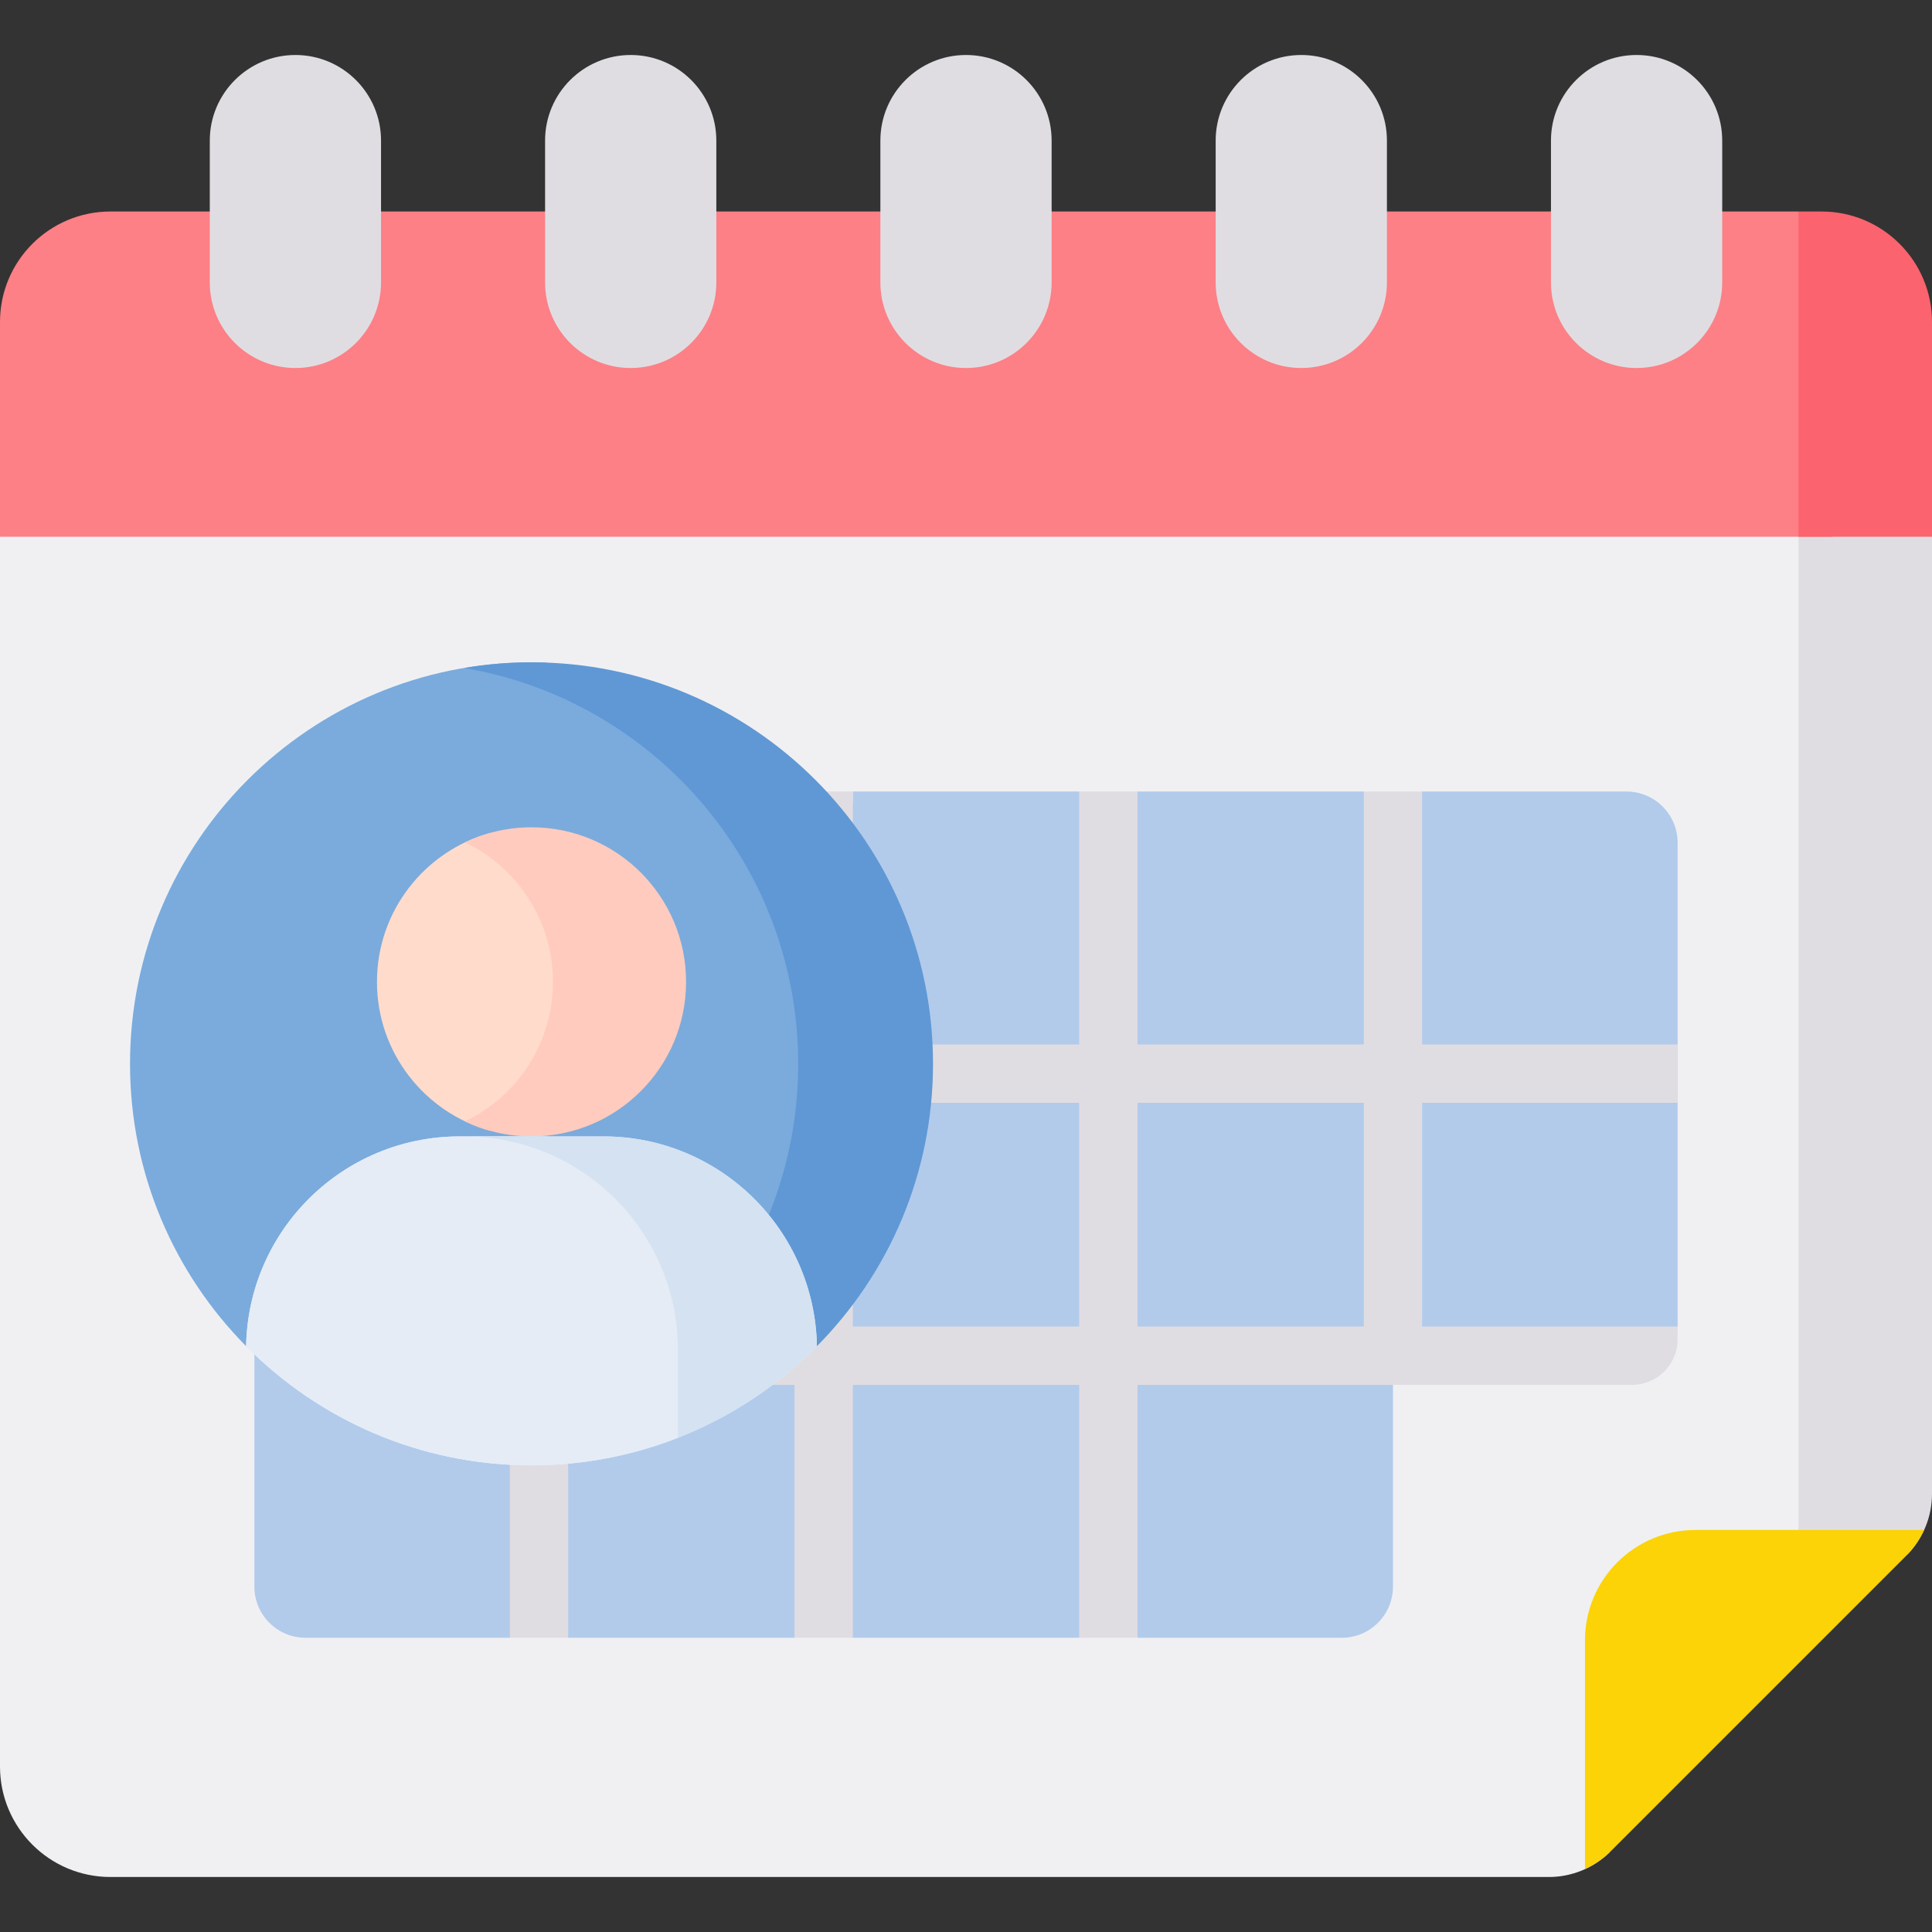 <svg id="Capa_1" enable-background="new 0 0 512 512" height="512" viewBox="0 0 512 512" width="512" xmlns="http://www.w3.org/2000/svg"><rect x="0" y="0" width="512" height="512" fill="#333333" stroke="none"/><g><g><g><g><g><g><g><g><g><g><path d="m426.598 441.298c0-16.168 13.107-29.275 29.275-29.275h29.757v-285.903h-476.358l-9.272 16.124v325.906c0 16.168 13.107 29.275 29.275 29.275h381.206c6.03 0 11.81-2.372 16.116-6.585v-49.542z" fill="#f0f0f3"/><path d="m505.415 412.023c4.213-4.305 6.585-10.086 6.585-16.116v-253.663l-9.272-16.124h-26.112v285.902h28.799z" fill="#e0dde2"/><path d="m485.63 67.083-9.014-11.033h-447.341c-16.168 0-29.275 13.107-29.275 29.276v56.919h485.63z" fill="#fc8086"/><path d="m482.725 56.05h-6.108v86.194h35.383v-56.918c0-16.169-13.107-29.276-29.275-29.276z" fill="#fb636f"/></g><path d="m426.782 490.673 78.466-78.466c1.969-1.968 3.521-4.267 4.654-6.752h-60.596c-16.168 0-29.275 13.107-29.275 29.275v60.596c2.485-1.131 4.783-2.684 6.751-4.653z" fill="#fbd307"/></g></g><g fill="#e0dde2"><path d="m78.286 97.526c-12.532 0-22.691-10.159-22.691-22.691v-37.57c0-12.532 10.159-22.691 22.691-22.691 12.532 0 22.691 10.159 22.691 22.691v37.57c0 12.532-10.159 22.691-22.691 22.691z"/><path d="m167.143 97.526c-12.532 0-22.691-10.159-22.691-22.691v-37.57c0-12.532 10.159-22.691 22.691-22.691 12.532 0 22.691 10.159 22.691 22.691v37.57c0 12.532-10.159 22.691-22.691 22.691z"/><path d="m256 97.526c-12.532 0-22.691-10.159-22.691-22.691v-37.57c0-12.532 10.159-22.691 22.691-22.691 12.532 0 22.691 10.159 22.691 22.691v37.57c-.001 12.532-10.159 22.691-22.691 22.691z"/><path d="m344.857 97.526c-12.532 0-22.691-10.159-22.691-22.691v-37.57c0-12.532 10.159-22.691 22.691-22.691 12.532 0 22.691 10.159 22.691 22.691v37.57c-.001 12.532-10.16 22.691-22.691 22.691z"/><path d="m433.714 97.526c-12.532 0-22.691-10.159-22.691-22.691v-37.57c0-12.532 10.159-22.691 22.691-22.691 12.532 0 22.691 10.159 22.691 22.691v37.57c-.001 12.532-10.16 22.691-22.691 22.691z"/></g></g><path d="m435.667 361.5 8.923-9.954v-128.212c0-7.497-6.077-13.574-13.574-13.574h-54.136l-2.505 3.017h-10.25l-2.698-3.017h-59.983l-2.361 3.017h-11.083l-2.008-3.017h-59.984v3.017h-15.453v-3.017h-59.983v3.017h-15.452v-3.017h-54.136c-7.496 0-13.574 6.077-13.574 13.574v197.12c0 7.497 6.077 13.574 13.574 13.574h54.136l2.755-5.695h9.875l2.823 5.695h59.983l3.32-5.695h8.625l3.508 5.695h59.984l2.675-5.695h9.917l2.861 5.695h54.136c7.496 0 13.573-6.077 13.573-13.574v-53.456l4.513-5.498z" fill="#b2cbeb"/><path d="m444.59 292.243v-15.453h-67.71v-67.03h-15.453v67.03h-59.983v-67.03h-15.453v67.03h-59.984v-67.03h-15.453v67.03h-59.983v-67.03h-15.451v67.03h-26.951v15.453h26.951v59.303h-26.951v15.453h26.951v67.03h15.453v-67.03h59.983v67.03h15.453v-67.03h59.984v67.03h15.453v-67.03h67.709 63.377c6.66 0 12.059-5.399 12.059-12.059v-3.394h-67.71v-59.303zm-234.035 59.303h-59.983v-59.303h59.983zm75.437 0h-59.984v-59.303h59.984zm75.436 0h-59.983v-59.303h59.983z" fill="#e0dde2"/></g><g><path d="m86 349.424h107l4.827 1.507c14.914-19.014 23.817-42.967 23.817-69.008 0-49.571-32.224-91.605-76.865-106.324-1.301-.047-2.606-.079-3.919-.079-58.765 0-106.403 47.638-106.403 106.403 0 29.179 11.749 55.611 30.77 74.834z" fill="#7aabdc"/><path d="m211.531 281.924c0 25.634-9.084 49.134-24.183 67.501h5.652l23.492 7.333c19.021-19.223 30.77-45.655 30.77-74.834 0-58.765-47.638-106.403-106.403-106.403-6.089 0-12.056.519-17.866 1.501 50.258 8.498 88.538 52.226 88.538 104.902z" fill="#5f98d5"/><g><path d="m152.976 260.202c0-16.922-9.259-31.679-22.985-39.49-17.344 4.763-30.09 20.633-30.09 39.49 0 18.856 12.747 34.727 30.09 39.49 13.726-7.811 22.985-22.568 22.985-39.49z" fill="#ffdbcc"/><path d="m140.86 219.243c-6.316 0-12.296 1.432-17.638 3.985 13.792 6.591 23.321 20.669 23.321 36.974s-9.529 30.383-23.321 36.974c5.342 2.553 11.322 3.985 17.638 3.985 22.621 0 40.959-18.338 40.959-40.959-.001-22.621-18.339-40.959-40.959-40.959z" fill="#ffcbbe"/><path d="m159.904 301.16h-38.09c-30.926 0-56.044 24.801-56.588 55.598 19.286 19.49 46.047 31.569 75.633 31.569s56.347-12.078 75.633-31.569c-.544-30.796-25.662-55.598-56.588-55.598z" fill="#e6f1ff"/><path d="m189.17 355.384c-.47-26.561-19.225-48.648-44.214-54.224h-23.141c-30.926 0-56.044 24.801-56.588 55.598 19.286 19.49 46.047 31.569 75.633 31.569 13.691 0 26.775-2.59 38.795-7.302l9.515-10.025z" fill="#e5ecf6"/></g></g></g></g><g><path d="m179.655 356.758v24.267c13.955-5.469 26.477-13.796 36.838-24.267-.545-30.796-25.662-55.598-56.588-55.598h-36.838c30.925 0 56.043 24.802 56.588 55.598z" fill="#d4e2f1"/></g></g></g></g></svg>